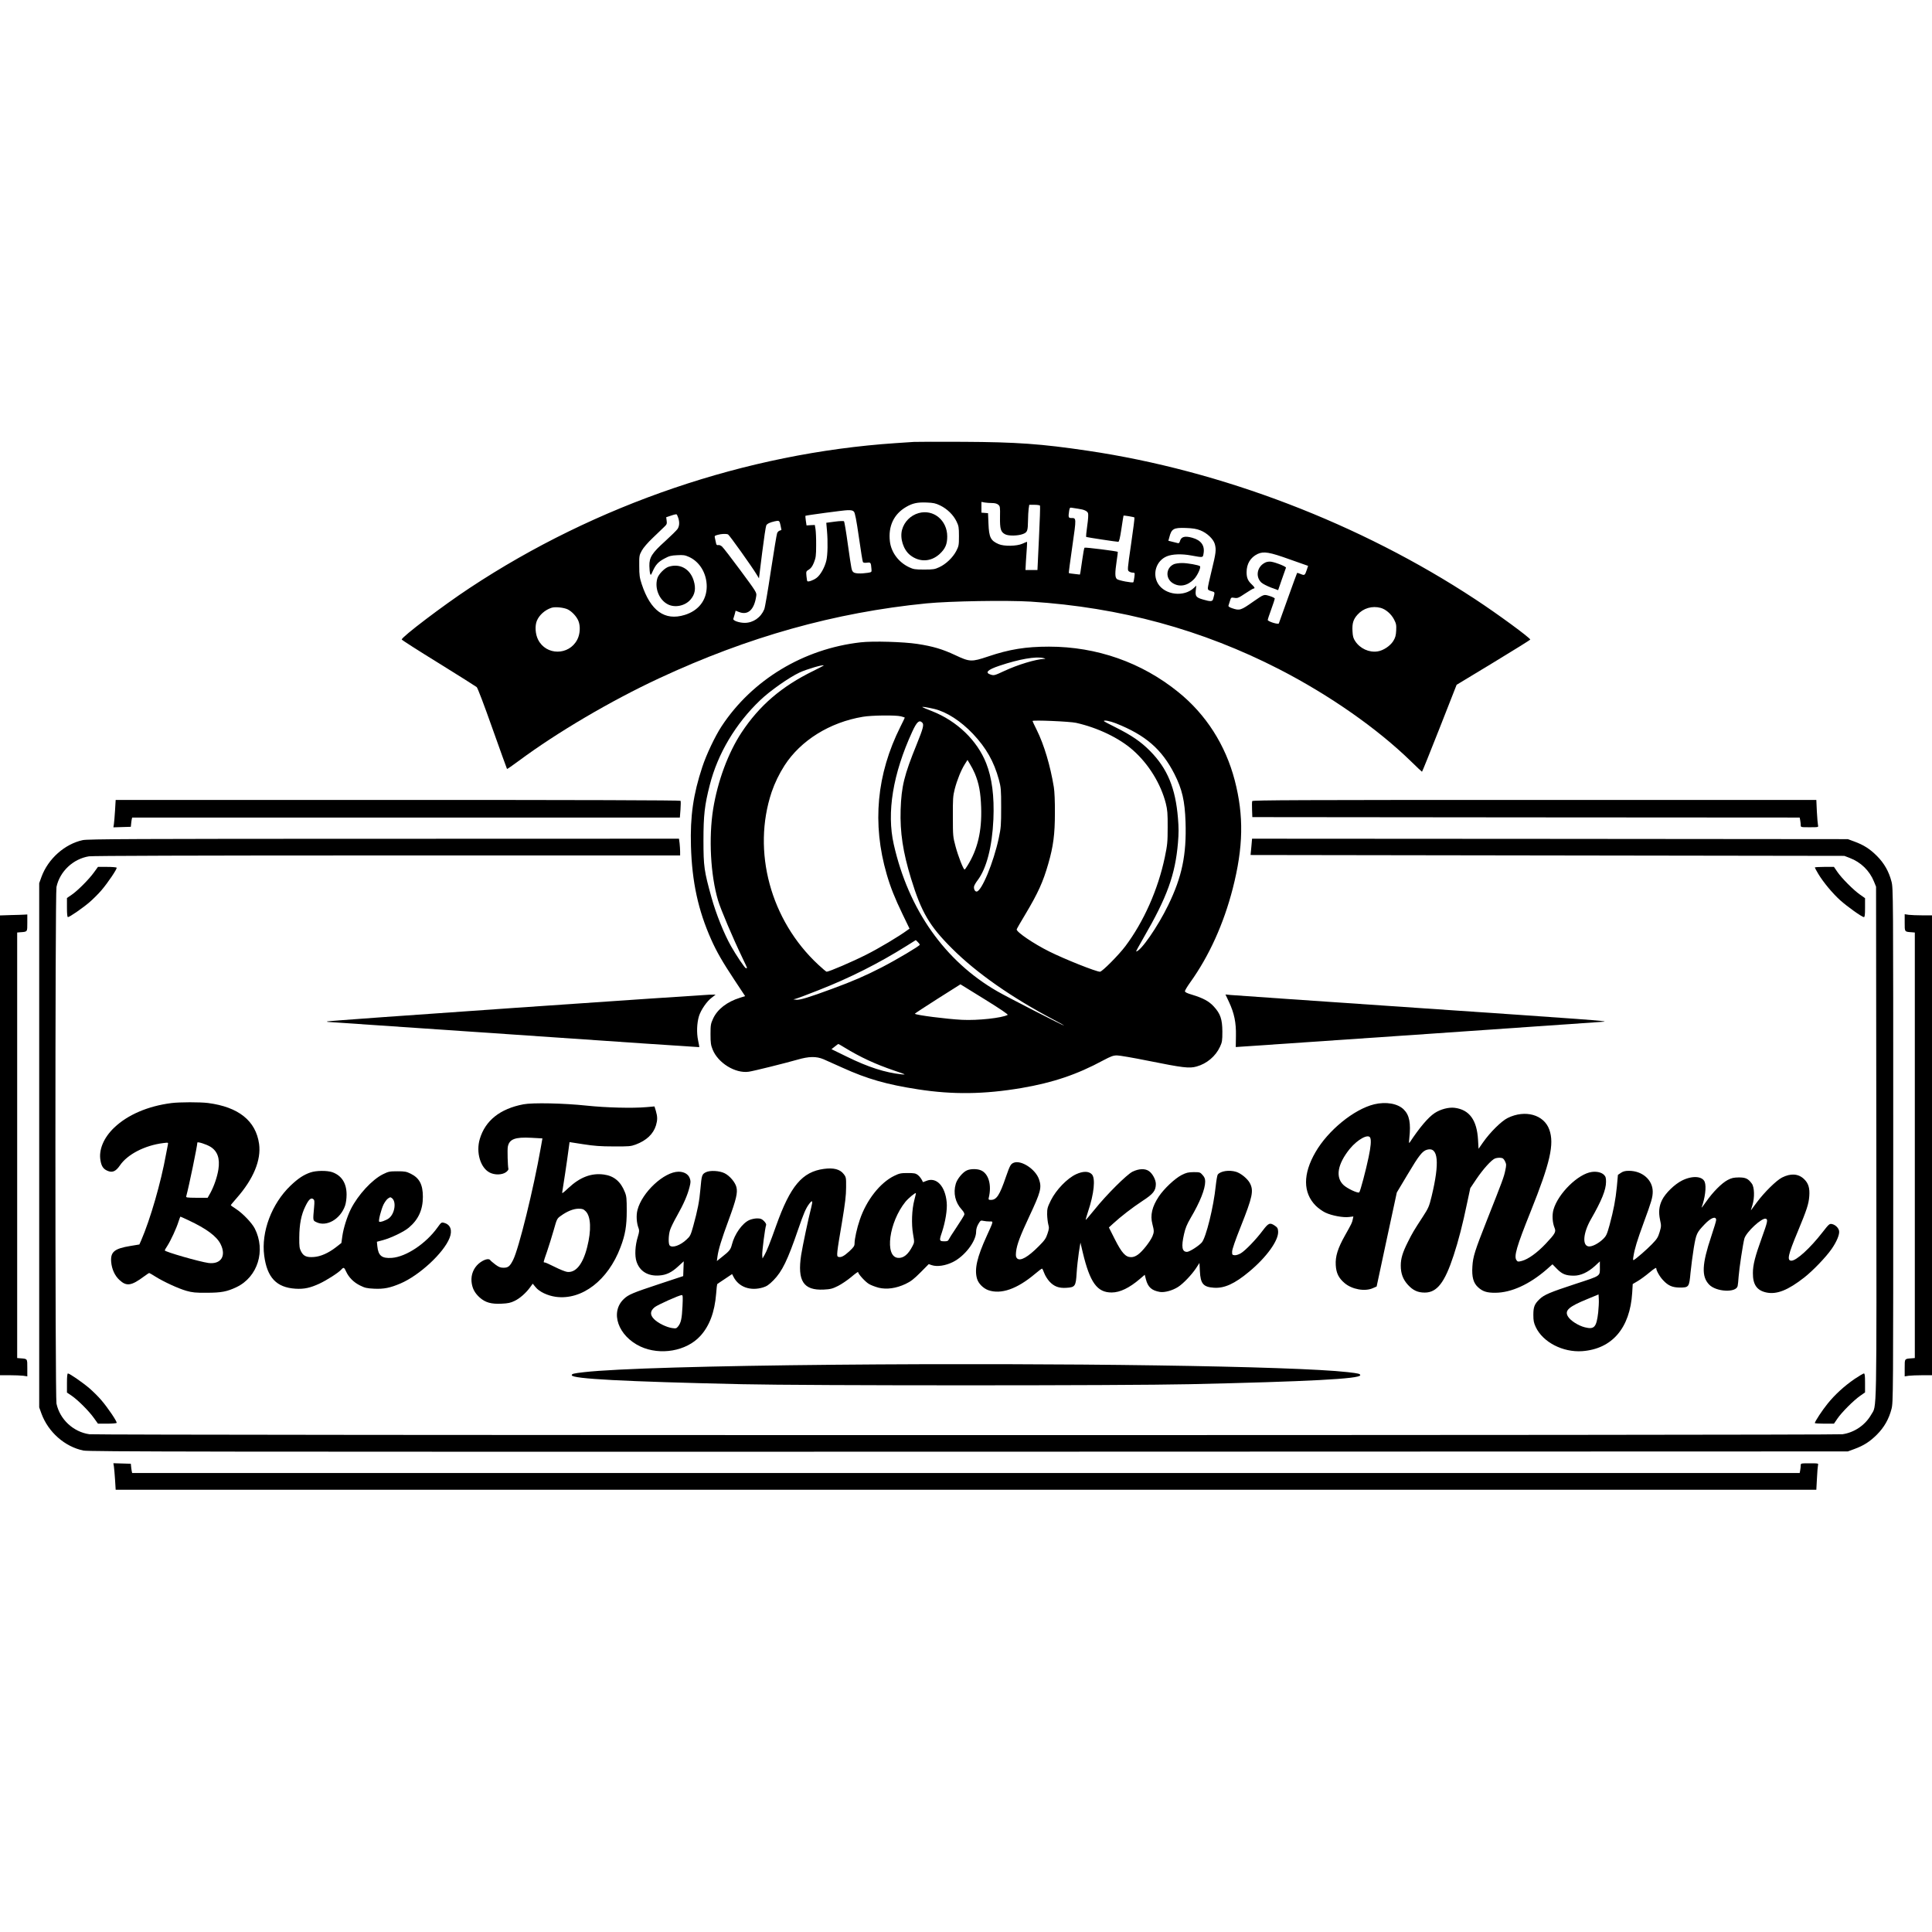<?xml version="1.0" standalone="no"?>
<!DOCTYPE svg PUBLIC "-//W3C//DTD SVG 20010904//EN"
 "http://www.w3.org/TR/2001/REC-SVG-20010904/DTD/svg10.dtd">
<svg version="1.0" xmlns="http://www.w3.org/2000/svg"
 width="2193pt" height="2193pt" viewBox="0 0 2193 2193"
 preserveAspectRatio="xMidYMid meet">
<g transform="translate(0,2193) scale(0.1,-0.1)"
fill="#000000" stroke="none">
<path d="M10375 16914 c-27 -2 -122 -8 -210 -14 -1692 -114 -3401 -696 -4835
-1645 -299 -197 -770 -555 -770 -584 0 -5 187 -125 416 -266 229 -142 424
-265 435 -274 11 -10 81 -194 179 -471 89 -250 163 -456 165 -458 2 -3 64 40
137 94 434 322 1041 679 1588 934 1010 471 1995 748 3036 851 267 26 912 37
1185 20 1016 -65 1945 -318 2824 -770 567 -292 1107 -669 1491 -1043 66 -65
123 -118 125 -118 3 0 92 222 199 493 l194 494 418 253 c230 139 418 257 418
260 0 19 -369 290 -625 458 -1303 858 -2876 1461 -4400 1686 -525 78 -806 98
-1410 101 -280 1 -532 1 -560 -1z m298 -722 c79 -39 148 -106 184 -180 25 -52
28 -67 28 -167 0 -104 -2 -113 -31 -170 -39 -74 -116 -148 -192 -183 -51 -24
-68 -27 -172 -27 -103 0 -121 3 -170 26 -121 57 -204 169 -219 294 -20 172 44
309 185 391 72 42 127 54 231 50 79 -3 102 -8 156 -34z m588 28 c30 0 55 -6
69 -18 22 -18 23 -25 21 -140 -2 -136 8 -171 59 -197 39 -20 143 -18 200 3 52
20 57 33 59 158 0 45 4 102 7 128 l7 46 58 0 c32 0 61 -4 64 -10 3 -5 -2 -172
-12 -370 l-17 -360 -68 0 -68 0 5 98 c3 53 8 125 11 160 2 34 3 62 1 62 -3 0
-26 -10 -53 -22 -63 -28 -208 -31 -269 -4 -90 39 -109 76 -115 231 l-5 120
-37 3 -38 3 0 61 0 61 38 -7 c20 -3 58 -6 83 -6z m979 -65 c65 -9 101 -25 110
-50 5 -14 2 -69 -9 -144 -10 -67 -15 -124 -11 -126 7 -4 341 -55 363 -55 10 0
20 40 36 147 12 81 23 148 24 150 4 4 119 -15 124 -21 3 -3 -14 -138 -38 -301
-42 -290 -43 -298 -24 -311 10 -8 30 -14 43 -14 24 0 24 -2 18 -52 -4 -29 -9
-55 -12 -57 -10 -10 -169 20 -186 36 -23 20 -23 68 -3 205 9 55 14 102 13 104
-9 8 -372 54 -378 47 -4 -4 -15 -62 -24 -128 -9 -66 -19 -133 -22 -149 l-6
-28 -61 7 c-34 3 -63 8 -65 10 -2 2 16 139 40 305 47 328 47 320 -14 320 -31
0 -33 11 -22 83 6 34 9 38 33 33 14 -3 46 -8 71 -11z m-2547 -33 c12 -13 28
-94 56 -289 21 -150 42 -277 46 -283 5 -8 22 -10 46 -7 43 6 45 2 51 -73 3
-34 2 -35 -42 -42 -81 -12 -147 -9 -164 8 -20 20 -19 14 -62 314 -19 140 -39
259 -44 263 -4 5 -51 3 -104 -4 l-97 -13 8 -90 c11 -124 8 -274 -7 -338 -18
-78 -68 -167 -113 -199 -37 -27 -93 -46 -103 -36 -3 3 -7 29 -10 58 -5 52 -4
55 28 74 24 15 40 37 57 80 21 53 25 76 25 195 1 74 -3 157 -7 183 l-8 48 -47
-2 -47 -3 -8 53 c-4 30 -6 55 -5 56 9 6 433 63 479 64 42 1 60 -3 72 -17z
m-1994 -71 c16 -50 13 -92 -8 -125 -11 -16 -75 -79 -142 -140 -148 -133 -180
-183 -178 -280 1 -33 4 -72 8 -86 7 -23 9 -22 29 24 34 76 64 109 134 146 53
29 76 35 144 38 72 4 89 1 136 -20 122 -56 200 -188 200 -336 -1 -155 -93
-274 -250 -322 -227 -70 -388 46 -488 350 -24 73 -28 102 -28 205 -1 115 0
122 29 175 18 33 67 90 125 145 52 49 110 105 128 123 31 29 34 37 29 72 l-5
39 57 19 c31 11 59 17 62 13 4 -3 11 -21 18 -40z m1160 -81 c6 -28 11 -52 11
-54 0 -2 -9 -6 -20 -9 -11 -3 -24 -16 -29 -29 -5 -12 -37 -205 -71 -427 -33
-222 -67 -419 -75 -437 -39 -94 -126 -154 -222 -154 -62 0 -137 26 -129 46 3
7 10 31 16 53 l10 39 39 -15 c102 -40 173 27 195 182 6 39 2 45 -179 290 -102
138 -196 260 -210 272 -14 12 -32 19 -43 16 -15 -3 -21 2 -25 25 -3 16 -9 41
-12 55 -6 23 -3 27 32 36 42 12 93 14 117 5 14 -6 270 -364 327 -459 l24 -40
36 290 c20 160 41 300 47 312 11 19 40 33 97 46 49 11 53 8 64 -43z m4766 -60
c75 -29 148 -98 164 -155 18 -65 13 -102 -34 -294 -25 -100 -45 -193 -45 -206
0 -20 7 -26 40 -35 43 -12 42 -8 20 -90 -8 -29 -30 -30 -115 -5 -77 22 -89 37
-82 103 l6 55 -27 -26 c-112 -107 -327 -82 -407 47 -68 112 -21 261 99 311 62
26 168 30 276 10 139 -25 133 -26 141 20 17 92 -27 153 -128 181 -82 23 -124
12 -138 -34 -6 -22 -14 -31 -25 -27 -8 2 -36 9 -61 15 l-47 12 10 36 c25 100
48 114 188 109 79 -3 120 -9 165 -27z m1016 -330 l207 -73 -15 -46 c-21 -62
-25 -65 -68 -47 -21 9 -40 15 -42 12 -2 -2 -48 -129 -103 -282 -55 -153 -101
-283 -104 -290 -6 -16 -126 22 -126 39 0 7 18 61 40 121 22 61 40 115 40 121
0 7 -26 20 -59 30 -67 20 -61 22 -187 -65 -139 -98 -153 -103 -238 -74 -30 10
-45 21 -42 29 2 7 10 31 17 54 12 40 13 41 51 35 35 -6 47 -1 123 50 47 31 89
56 95 56 18 0 11 16 -21 46 -45 42 -59 76 -59 139 0 95 44 168 125 207 69 32
133 22 366 -62z m-8195 -568 c48 -25 98 -79 119 -129 25 -60 20 -152 -13 -214
-94 -181 -353 -181 -444 0 -32 62 -38 158 -14 215 27 65 92 123 166 147 41 14
142 3 186 -19z m9226 18 c58 -16 119 -69 151 -130 25 -49 28 -63 25 -126 -3
-58 -9 -80 -33 -120 -36 -57 -113 -108 -178 -118 -96 -15 -199 32 -254 116
-22 33 -28 55 -31 114 -5 88 9 134 57 187 66 74 167 103 263 77z"/>
<path d="M10428 16106 c-91 -25 -164 -98 -189 -190 -26 -97 15 -226 92 -287
105 -83 235 -78 334 12 65 60 87 111 87 200 0 183 -157 312 -324 265z"/>
<path d="M7590 15497 c-47 -15 -116 -86 -129 -133 -32 -114 22 -244 120 -294
80 -41 194 -18 256 53 52 59 64 126 38 213 -40 136 -156 202 -285 161z"/>
<path d="M13325 15526 c-92 -41 -99 -163 -12 -216 77 -47 166 -30 240 46 38
39 81 133 68 147 -13 13 -144 37 -206 36 -33 0 -73 -6 -90 -13z"/>
<path d="M14365 15546 c-95 -43 -119 -160 -48 -228 16 -15 65 -40 109 -57 l82
-30 42 122 c24 67 45 127 47 133 4 12 -111 59 -168 68 -20 3 -47 0 -64 -8z"/>
<path d="M9770 14639 c-649 -73 -1233 -426 -1580 -954 -74 -113 -172 -320
-218 -460 -103 -311 -139 -561 -129 -900 12 -407 82 -728 230 -1060 61 -137
127 -252 262 -456 l123 -186 -57 -18 c-149 -46 -258 -131 -307 -238 -26 -57
-29 -71 -29 -177 0 -97 4 -124 24 -173 61 -153 258 -274 410 -252 57 8 409 96
550 136 133 39 216 40 298 6 32 -14 129 -57 217 -97 280 -127 500 -190 856
-245 394 -61 750 -57 1175 15 357 61 630 153 926 313 91 48 115 57 159 57 28
0 185 -27 348 -60 402 -81 472 -89 554 -66 116 32 216 116 266 224 24 52 27
68 27 172 -1 142 -22 203 -97 285 -55 60 -121 96 -250 135 -55 16 -78 28 -78
39 0 9 27 54 60 100 215 300 380 665 483 1066 120 469 127 826 22 1229 -104
399 -326 747 -640 1000 -416 337 -926 516 -1468 516 -263 0 -450 -30 -692
-112 -188 -63 -207 -62 -373 16 -145 68 -253 100 -430 127 -158 24 -504 34
-642 18z m2075 -179 c25 -6 26 -8 7 -9 -99 -5 -300 -66 -452 -137 -109 -51
-117 -53 -153 -42 -72 22 -39 56 100 102 220 74 413 108 498 86z m-2495 -84
c0 -2 -53 -29 -117 -61 -362 -177 -613 -393 -816 -700 -152 -231 -271 -552
-322 -868 -52 -327 -30 -751 56 -1039 29 -98 168 -426 274 -646 30 -63 55
-115 55 -118 0 -2 -6 -4 -13 -4 -12 0 -109 144 -169 250 -78 137 -171 368
-222 553 -83 299 -91 350 -91 647 0 287 13 400 71 627 90 357 295 701 575 967
110 105 325 256 444 312 78 37 275 95 275 80z m1255 -493 c141 -34 300 -137
439 -283 150 -159 238 -314 294 -519 24 -90 26 -111 26 -316 0 -202 -2 -230
-27 -348 -59 -277 -196 -607 -252 -607 -20 0 -35 33 -28 61 4 13 21 43 39 66
102 134 166 381 180 694 11 261 -16 469 -82 636 -102 258 -330 478 -613 590
-129 51 -132 53 -81 47 25 -4 72 -13 105 -21z m-379 -84 c24 -6 44 -13 44 -15
0 -3 -22 -48 -49 -102 -271 -541 -323 -1101 -156 -1676 42 -145 92 -271 178
-449 l81 -168 -24 -17 c-95 -70 -324 -207 -470 -280 -152 -77 -420 -192 -447
-192 -5 0 -48 36 -95 80 -542 503 -754 1287 -529 1960 35 102 85 206 146 301
184 285 513 490 890 553 99 17 371 20 431 5z m1989 -74 c245 -55 489 -172 645
-310 178 -157 316 -381 373 -604 18 -73 22 -113 21 -271 0 -169 -3 -198 -32
-339 -77 -368 -240 -734 -448 -1011 -75 -100 -264 -290 -288 -290 -44 0 -403
143 -577 230 -178 89 -369 219 -369 250 0 4 45 84 101 176 143 240 199 364
258 570 57 196 75 336 75 574 1 132 -4 246 -12 295 -40 245 -112 484 -193 647
-27 54 -49 101 -49 104 0 13 424 -5 495 -21z m450 -5 c338 -134 521 -293 665
-574 89 -175 119 -307 127 -547 12 -372 -40 -622 -197 -944 -119 -245 -313
-525 -364 -525 -3 0 36 71 86 158 266 459 358 713 389 1075 9 107 9 172 0 280
-28 342 -120 563 -316 762 -105 106 -208 177 -392 269 -73 36 -133 68 -133 71
0 14 68 1 135 -25z m-2197 8 c22 -22 12 -63 -63 -248 -142 -349 -173 -476
-182 -740 -8 -258 26 -482 118 -782 117 -382 209 -539 464 -793 280 -280 680
-559 1160 -812 66 -34 116 -63 111 -63 -13 0 -644 323 -756 388 -595 342
-1008 928 -1175 1668 -82 362 -10 800 210 1279 51 111 79 137 113 103z m597
-577 c47 -113 66 -214 72 -386 9 -269 -40 -477 -156 -662 -14 -24 -29 -43 -32
-43 -14 0 -73 152 -102 260 -30 112 -31 121 -31 340 -1 201 1 234 21 313 27
104 72 215 114 282 l31 49 28 -47 c16 -25 41 -73 55 -106z m-625 -1945 c0 -13
-259 -167 -429 -255 -184 -95 -336 -161 -563 -244 -267 -99 -368 -129 -409
-125 l-34 4 30 8 c17 4 134 48 260 98 352 138 679 303 995 501 l105 66 22 -21
c13 -12 23 -26 23 -32z m998 -796 c-64 -35 -339 -65 -518 -56 -175 9 -521 53
-536 69 -2 2 114 78 257 169 l261 165 275 -170 c178 -110 270 -173 261 -177z
m-1856 -368 c185 -113 351 -190 568 -264 133 -45 140 -48 85 -43 -187 20 -379
81 -623 201 l-174 85 37 29 c21 17 39 30 41 30 2 0 32 -17 66 -38z"/>
<path d="M1306 12733 c-4 -65 -10 -135 -13 -156 l-6 -38 99 3 99 3 3 30 c1 17
5 40 7 53 l5 22 3109 0 3108 0 7 90 c4 50 4 95 1 100 -4 7 -1158 10 -3209 10
l-3203 0 -7 -117z"/>
<path d="M14214 12837 c-3 -8 -4 -52 -2 -98 l3 -84 3106 -3 3107 -2 6 -31 c3
-17 6 -42 6 -55 0 -24 1 -24 101 -24 100 0 101 0 95 23 -3 12 -9 82 -13 155
l-6 132 -3199 0 c-2657 0 -3199 -2 -3204 -13z"/>
<path d="M940 12394 c-205 -44 -394 -212 -469 -417 l-26 -72 0 -2975 0 -2975
26 -72 c77 -209 265 -375 476 -418 63 -13 1261 -15 10050 -13 l9978 3 73 27
c107 39 177 84 257 164 82 82 136 177 165 290 20 76 20 124 20 2994 0 2870 0
2918 -20 2994 -29 113 -83 208 -165 290 -80 80 -150 125 -257 164 l-73 27
-3381 3 -3382 2 -8 -92 -9 -93 3370 -5 3370 -5 60 -23 c127 -48 226 -144 277
-270 l23 -57 3 -2900 c3 -3201 7 -2978 -59 -3094 -68 -118 -190 -201 -325
-221 -95 -13 -19802 -13 -19899 0 -183 26 -336 169 -374 348 -16 76 -16 5788
0 5864 38 177 189 319 369 348 43 6 1179 10 3388 10 l3322 0 0 43 c0 23 -3 66
-6 95 l-7 52 -3351 -1 c-2828 0 -3361 -3 -3416 -15z"/>
<path d="M1067 12028 c-56 -78 -184 -207 -254 -255 l-53 -36 0 -109 c0 -74 4
-108 11 -108 19 0 168 103 246 170 39 34 100 94 133 133 74 86 182 246 174
258 -3 5 -52 9 -109 9 l-103 0 -45 -62z"/>
<path d="M20600 12083 c0 -4 18 -36 39 -72 57 -95 161 -220 247 -298 81 -73
249 -193 271 -193 10 0 13 25 13 108 l0 107 -57 40 c-74 52 -208 186 -257 258
l-39 57 -109 0 c-59 0 -108 -3 -108 -7z"/>
<path d="M122 11543 l-122 -4 0 -2609 0 -2610 109 0 c59 0 129 -3 155 -6 l46
-7 0 96 c0 107 3 103 -80 109 l-35 3 0 2415 0 2415 35 3 c83 6 80 2 80 107 l0
95 -32 -2 c-18 -1 -88 -4 -156 -5z"/>
<path d="M21620 11457 c0 -107 -3 -103 80 -109 l35 -3 0 -2415 0 -2415 -35 -3
c-83 -6 -80 -2 -80 -109 l0 -96 46 7 c26 3 96 6 155 6 l109 0 0 2610 0 2610
-109 0 c-59 0 -129 3 -155 6 l-46 7 0 -96z"/>
<path d="M5847 10490 c-1170 -81 -2130 -150 -2134 -154 -3 -3 2 -6 13 -6 10 0
962 -65 2114 -144 1152 -80 2096 -143 2097 -142 2 1 -4 36 -13 77 -18 85 -14
195 10 275 22 70 88 167 144 209 l45 35 -74 -1 c-41 -1 -1031 -68 -2202 -149z"/>
<path d="M13950 10557 c60 -128 82 -234 79 -386 l-2 -126 44 3 c212 13 4128
283 4139 285 35 8 -174 24 -2130 157 -1130 77 -2081 143 -2112 146 l-58 6 40
-85z"/>
<path d="M1945 9409 c-266 -34 -496 -133 -648 -278 -121 -115 -179 -255 -156
-376 11 -62 31 -92 73 -112 59 -28 99 -12 147 58 85 126 283 228 492 254 57 7
58 7 53 -16 -3 -13 -13 -64 -22 -114 -57 -317 -178 -736 -282 -976 l-20 -45
-103 -17 c-181 -30 -226 -67 -217 -181 7 -82 41 -157 94 -205 80 -75 135 -67
280 41 28 21 54 38 58 38 3 0 35 -18 69 -40 94 -59 261 -136 352 -162 68 -19
103 -23 230 -22 165 0 231 12 340 64 241 115 334 415 207 665 -32 63 -138 174
-213 222 -33 21 -59 40 -59 43 0 3 30 39 66 80 191 217 280 432 255 615 -37
263 -233 420 -581 465 -91 11 -319 11 -415 -1z m444 -496 c80 -50 109 -132 90
-257 -13 -84 -49 -189 -91 -267 l-31 -55 -124 0 c-119 1 -124 2 -118 21 29
106 125 569 125 605 0 14 101 -18 149 -47z m-250 -834 c205 -96 321 -182 365
-271 67 -134 4 -232 -138 -214 -102 14 -496 127 -496 143 0 3 13 27 30 52 39
61 104 202 126 274 10 31 20 57 22 57 2 0 43 -18 91 -41z"/>
<path d="M5941 9395 c-264 -50 -433 -184 -495 -394 -45 -152 7 -327 113 -381
57 -29 138 -27 182 3 19 13 32 30 30 38 -8 32 -13 219 -7 251 16 88 82 113
267 103 l126 -7 -19 -107 c-82 -467 -250 -1147 -313 -1271 -37 -74 -57 -90
-109 -90 -35 0 -54 7 -93 36 -26 20 -54 43 -60 52 -18 22 -77 3 -130 -42 -57
-50 -87 -123 -81 -201 7 -77 35 -131 94 -184 64 -56 130 -75 248 -69 72 3 103
10 146 31 60 28 131 91 178 156 l29 40 32 -39 c41 -52 136 -97 229 -110 296
-41 594 187 735 562 54 141 71 242 71 413 0 142 -2 166 -22 215 -47 119 -124
183 -238 198 -142 19 -270 -30 -400 -151 -72 -67 -77 -70 -71 -42 8 44 55 355
69 466 l13 95 155 -24 c121 -19 196 -25 345 -25 174 -1 195 1 250 21 123 46
201 120 231 218 18 61 18 98 -1 163 l-16 52 -92 -8 c-160 -14 -459 -6 -677 17
-263 28 -615 35 -719 15z m708 -1215 c58 -59 65 -213 16 -406 -49 -195 -130
-294 -228 -281 -21 3 -84 28 -139 56 -55 28 -107 51 -114 51 -18 0 -20 -6 25
123 21 61 55 171 76 244 36 128 38 132 81 162 71 52 144 81 201 81 44 0 56 -4
82 -30z"/>
<path d="M15598 9395 c-229 -56 -523 -295 -666 -543 -144 -248 -143 -461 3
-608 27 -27 77 -63 109 -78 73 -35 204 -59 270 -50 l48 6 -7 -33 c-8 -39 -12
-47 -89 -184 -81 -144 -110 -237 -104 -335 5 -91 33 -147 100 -204 84 -72 232
-99 323 -57 l41 18 114 533 115 534 122 204 c131 220 168 267 222 282 127 35
144 -145 51 -530 -28 -115 -36 -133 -99 -230 -106 -163 -118 -183 -170 -287
-61 -121 -81 -189 -81 -269 0 -90 25 -157 82 -219 57 -62 111 -87 190 -87 139
0 227 113 328 422 54 163 104 357 154 599 l35 164 67 100 c79 117 171 219 213
237 16 6 44 10 62 8 28 -2 37 -10 52 -39 16 -34 17 -42 3 -106 -15 -74 -33
-121 -206 -558 -141 -357 -160 -418 -167 -530 -8 -120 11 -189 66 -238 52 -47
100 -62 196 -61 179 1 385 95 579 263 l68 60 52 -53 c58 -59 101 -76 192 -76
76 0 158 38 237 109 l57 53 0 -55 c0 -118 23 -102 -278 -201 -292 -96 -355
-123 -407 -173 -57 -55 -70 -88 -70 -178 0 -66 5 -90 27 -138 81 -172 307
-289 527 -274 340 25 543 262 568 662 l6 100 56 33 c31 18 91 62 134 98 50 42
77 59 77 49 0 -27 40 -98 79 -138 57 -61 104 -81 187 -82 105 0 108 5 123 168
7 72 24 200 37 282 28 163 33 173 123 268 72 76 131 97 131 48 0 -11 -25 -93
-55 -183 -107 -319 -113 -457 -25 -549 80 -84 308 -95 324 -16 3 12 8 60 11
107 7 94 49 370 65 430 20 74 202 243 245 226 24 -9 18 -37 -45 -211 -78 -216
-103 -312 -103 -405 -1 -131 45 -198 153 -221 118 -25 246 26 431 171 99 78
244 229 309 322 58 83 94 169 85 208 -8 35 -43 68 -81 76 -28 5 -34 0 -108
-95 -139 -179 -295 -321 -352 -321 -53 0 -38 67 72 330 105 253 124 313 131
402 7 93 -10 148 -60 195 -64 61 -150 67 -249 17 -65 -33 -202 -168 -288 -284
-34 -47 -64 -87 -65 -88 -2 -2 6 25 17 60 26 84 23 204 -8 244 -41 56 -70 69
-147 69 -59 -1 -82 -6 -126 -29 -67 -35 -169 -137 -245 -247 -32 -46 -55 -75
-51 -64 39 105 56 236 35 289 -25 66 -140 74 -255 17 -86 -42 -191 -145 -229
-222 -35 -72 -41 -137 -23 -225 15 -68 14 -75 -5 -140 -18 -60 -30 -78 -87
-137 -58 -60 -176 -163 -207 -180 -8 -4 -9 8 -3 41 14 89 41 177 116 382 89
242 103 288 103 355 -1 132 -118 235 -270 235 -43 0 -66 -6 -91 -23 l-34 -23
-12 -133 c-15 -152 -37 -266 -83 -437 -30 -108 -37 -123 -75 -160 -51 -49
-124 -87 -162 -82 -75 8 -63 153 25 307 122 212 172 336 172 426 0 46 -4 60
-24 80 -28 27 -80 40 -138 32 -154 -21 -381 -243 -434 -426 -18 -60 -13 -150
12 -209 18 -45 8 -64 -100 -179 -97 -103 -199 -176 -269 -195 -45 -12 -50 -11
-63 7 -32 43 0 153 160 552 222 553 271 768 212 931 -61 170 -274 229 -472
132 -71 -35 -199 -161 -280 -277 l-51 -73 -6 103 c-13 224 -98 340 -264 362
-68 9 -163 -16 -229 -60 -72 -47 -173 -167 -281 -331 -11 -16 -11 -7 -6 46 19
172 1 262 -62 325 -68 69 -202 92 -337 60z m-44 -381 c12 -30 6 -100 -19 -219
-30 -145 -94 -386 -106 -399 -13 -15 -137 43 -179 83 -94 89 -68 237 70 409
90 110 214 177 234 126z m2587 -1982 c-20 -168 -44 -195 -152 -168 -75 19
-165 77 -192 124 -39 67 9 110 222 197 l126 52 3 -56 c2 -31 -2 -98 -7 -149z"/>
<path d="M11505 8731 c-33 -14 -42 -31 -86 -157 -72 -211 -107 -264 -171 -264
-26 0 -29 3 -25 23 36 145 -1 276 -89 313 -42 18 -115 18 -157 0 -47 -19 -112
-97 -128 -153 -31 -105 -6 -212 66 -291 27 -30 35 -47 30 -62 -4 -11 -44 -76
-89 -143 -45 -67 -85 -130 -89 -140 -4 -12 -17 -17 -44 -17 -62 0 -64 6 -32
100 40 121 63 260 55 342 -17 186 -117 291 -231 244 -21 -9 -39 -15 -39 -14
-11 29 -37 66 -59 82 -24 18 -43 21 -115 21 -77 0 -94 -4 -152 -32 -160 -78
-315 -275 -390 -497 -33 -95 -60 -219 -60 -270 0 -29 -9 -42 -60 -90 -61 -56
-96 -73 -126 -62 -20 8 -17 39 44 396 35 212 46 301 46 391 1 111 0 117 -27
152 -42 55 -114 74 -225 59 -246 -33 -381 -194 -541 -642 -71 -200 -110 -297
-135 -339 l-21 -36 -3 39 c-3 37 32 309 44 340 4 10 -6 27 -24 46 -26 25 -38
30 -79 30 -26 0 -66 -9 -88 -19 -80 -36 -167 -159 -197 -277 -14 -57 -29 -76
-111 -140 l-60 -48 7 52 c10 77 47 198 127 414 86 234 104 310 88 373 -14 55
-75 128 -133 157 -58 30 -169 36 -216 11 -42 -22 -46 -33 -60 -193 -11 -134
-32 -239 -81 -417 -29 -104 -35 -116 -76 -153 -71 -67 -161 -98 -191 -68 -17
17 -15 114 3 174 8 27 44 101 80 164 75 133 119 234 142 326 14 56 14 68 2
101 -17 46 -65 73 -126 73 -164 0 -415 -233 -467 -434 -16 -61 -11 -148 13
-209 9 -23 7 -42 -9 -95 -31 -99 -37 -216 -15 -282 36 -110 129 -167 257 -158
81 5 143 35 219 106 l60 55 -3 -84 -3 -84 -275 -91 c-296 -98 -347 -119 -398
-168 -161 -151 -66 -422 189 -541 224 -103 520 -52 677 119 105 114 164 271
181 481 4 58 10 107 12 109 2 2 41 29 87 59 l82 55 16 -31 c59 -116 190 -164
334 -121 43 13 67 29 120 82 98 100 160 226 281 580 61 177 85 234 122 284 38
52 46 41 26 -35 -34 -132 -97 -431 -115 -542 -45 -295 26 -404 256 -393 77 4
98 9 162 41 40 20 108 66 151 102 42 36 77 61 77 56 0 -21 83 -112 123 -135
24 -15 74 -33 111 -43 92 -22 199 -7 305 43 61 29 94 55 170 131 l93 94 35
-12 c61 -20 155 -6 238 35 135 66 265 236 265 345 0 29 9 59 25 87 24 41 28
43 58 36 17 -4 49 -7 70 -7 45 1 47 11 -32 -163 -111 -243 -142 -378 -111
-486 15 -54 70 -110 129 -131 143 -50 325 13 528 184 40 34 76 61 81 61 4 0
15 -23 25 -51 10 -28 37 -71 59 -95 52 -57 108 -78 193 -72 99 6 107 18 116
169 4 66 16 171 25 232 l18 112 26 -110 c82 -344 164 -457 329 -456 94 0 201
52 320 154 l55 47 13 -51 c23 -90 66 -128 160 -144 53 -8 141 16 204 56 59 37
154 137 205 213 l39 60 5 -95 c7 -141 39 -178 158 -186 119 -9 237 45 401 182
199 165 336 357 329 457 -2 35 -9 46 -37 65 -56 38 -72 32 -137 -54 -76 -102
-198 -229 -251 -260 -25 -14 -53 -23 -70 -21 -26 3 -28 6 -27 43 1 25 36 128
97 280 135 340 150 409 104 496 -27 50 -101 111 -157 128 -78 23 -174 9 -207
-31 -6 -7 -16 -65 -23 -128 -24 -238 -111 -591 -159 -644 -37 -41 -140 -106
-167 -106 -57 0 -67 56 -34 202 15 67 32 109 75 183 106 179 165 328 165 412
0 33 -7 50 -29 75 -28 32 -32 33 -103 33 -62 -1 -82 -6 -136 -33 -78 -41 -198
-154 -258 -243 -77 -116 -100 -213 -73 -314 20 -77 20 -90 0 -139 -27 -61
-112 -170 -164 -207 -28 -20 -52 -29 -78 -29 -63 0 -106 48 -185 204 l-67 133
48 44 c88 81 219 182 333 257 123 80 151 116 152 192 0 49 -38 120 -80 148
-44 30 -113 27 -185 -8 -65 -32 -297 -263 -429 -428 -55 -67 -100 -121 -102
-119 -2 2 10 44 26 93 69 204 87 381 43 425 -36 37 -101 36 -179 0 -101 -47
-226 -177 -285 -295 -40 -81 -43 -95 -43 -160 1 -39 7 -90 13 -114 11 -38 9
-52 -9 -106 -17 -53 -33 -76 -98 -141 -124 -125 -211 -174 -247 -139 -14 15
-16 28 -12 73 9 82 45 179 151 405 130 277 142 325 110 419 -39 116 -205 224
-289 188z m-1126 -421 c-29 -109 -35 -273 -15 -388 16 -91 16 -93 -5 -134 -50
-98 -103 -141 -166 -136 -155 13 -102 406 85 637 32 39 111 105 118 98 2 -1
-6 -36 -17 -77z m-2632 -1207 c-7 -141 -17 -187 -49 -228 -19 -24 -25 -26 -67
-20 -65 9 -161 56 -205 100 -50 49 -48 94 5 137 35 28 279 137 308 138 12 0
13 -22 8 -127z"/>
<path d="M3525 8622 c-79 -27 -142 -69 -227 -150 -214 -205 -335 -525 -299
-795 33 -249 139 -361 355 -375 98 -6 167 9 273 58 83 39 216 124 248 160 25
28 32 25 53 -22 31 -68 87 -124 158 -159 56 -28 78 -33 162 -37 109 -5 179 9
297 59 216 92 492 348 558 517 34 86 11 151 -60 171 -31 9 -34 8 -77 -52 -131
-183 -356 -333 -518 -345 -114 -8 -154 24 -165 132 l-5 51 68 18 c92 25 239
95 294 142 109 91 160 203 160 350 0 139 -39 213 -137 262 -51 25 -69 28 -153
28 -87 0 -101 -3 -162 -33 -124 -61 -284 -234 -366 -397 -42 -85 -83 -214 -96
-305 l-11 -79 -60 -47 c-86 -67 -176 -107 -253 -112 -82 -6 -117 10 -144 62
-19 36 -22 57 -21 161 1 148 22 257 69 352 38 79 65 103 91 81 13 -10 14 -26
8 -93 -14 -152 -14 -148 25 -167 115 -58 274 33 327 187 10 29 17 81 17 125 0
130 -56 217 -163 255 -59 20 -183 19 -246 -3z m921 -290 c56 -37 37 -177 -31
-230 -30 -24 -101 -49 -111 -39 -11 10 24 143 50 196 14 27 36 57 48 65 25 18
29 19 44 8z"/>
<path d="M9490 6439 c-1431 -13 -2503 -44 -2857 -84 -123 -14 -143 -19 -143
-35 0 -41 594 -72 1930 -102 758 -17 4328 -17 5085 0 1342 30 1935 61 1935
102 0 16 -20 21 -143 35 -611 69 -3257 107 -5807 84z"/>
<path d="M760 6232 l0 -109 55 -37 c72 -50 195 -173 251 -252 l46 -64 103 0
c57 0 106 4 109 9 8 12 -100 172 -174 258 -33 39 -94 99 -133 133 -78 67 -227
170 -246 170 -7 0 -11 -34 -11 -108z"/>
<path d="M21052 6278 c-119 -82 -224 -178 -307 -281 -61 -75 -145 -203 -145
-220 0 -4 49 -7 108 -7 l109 0 39 57 c49 72 183 206 257 258 l57 40 0 108 c0
82 -3 107 -13 107 -7 0 -54 -28 -105 -62z"/>
<path d="M1293 5283 c3 -21 9 -89 13 -150 l7 -113 9652 0 9652 0 7 128 c3 70
9 137 12 150 6 22 5 22 -95 22 -100 0 -101 0 -101 -24 0 -13 -3 -38 -6 -55
l-6 -31 -9464 0 -9464 0 -5 23 c-2 12 -6 36 -7 52 l-3 30 -99 3 -99 3 6 -38z"/>
</g>
</svg>
